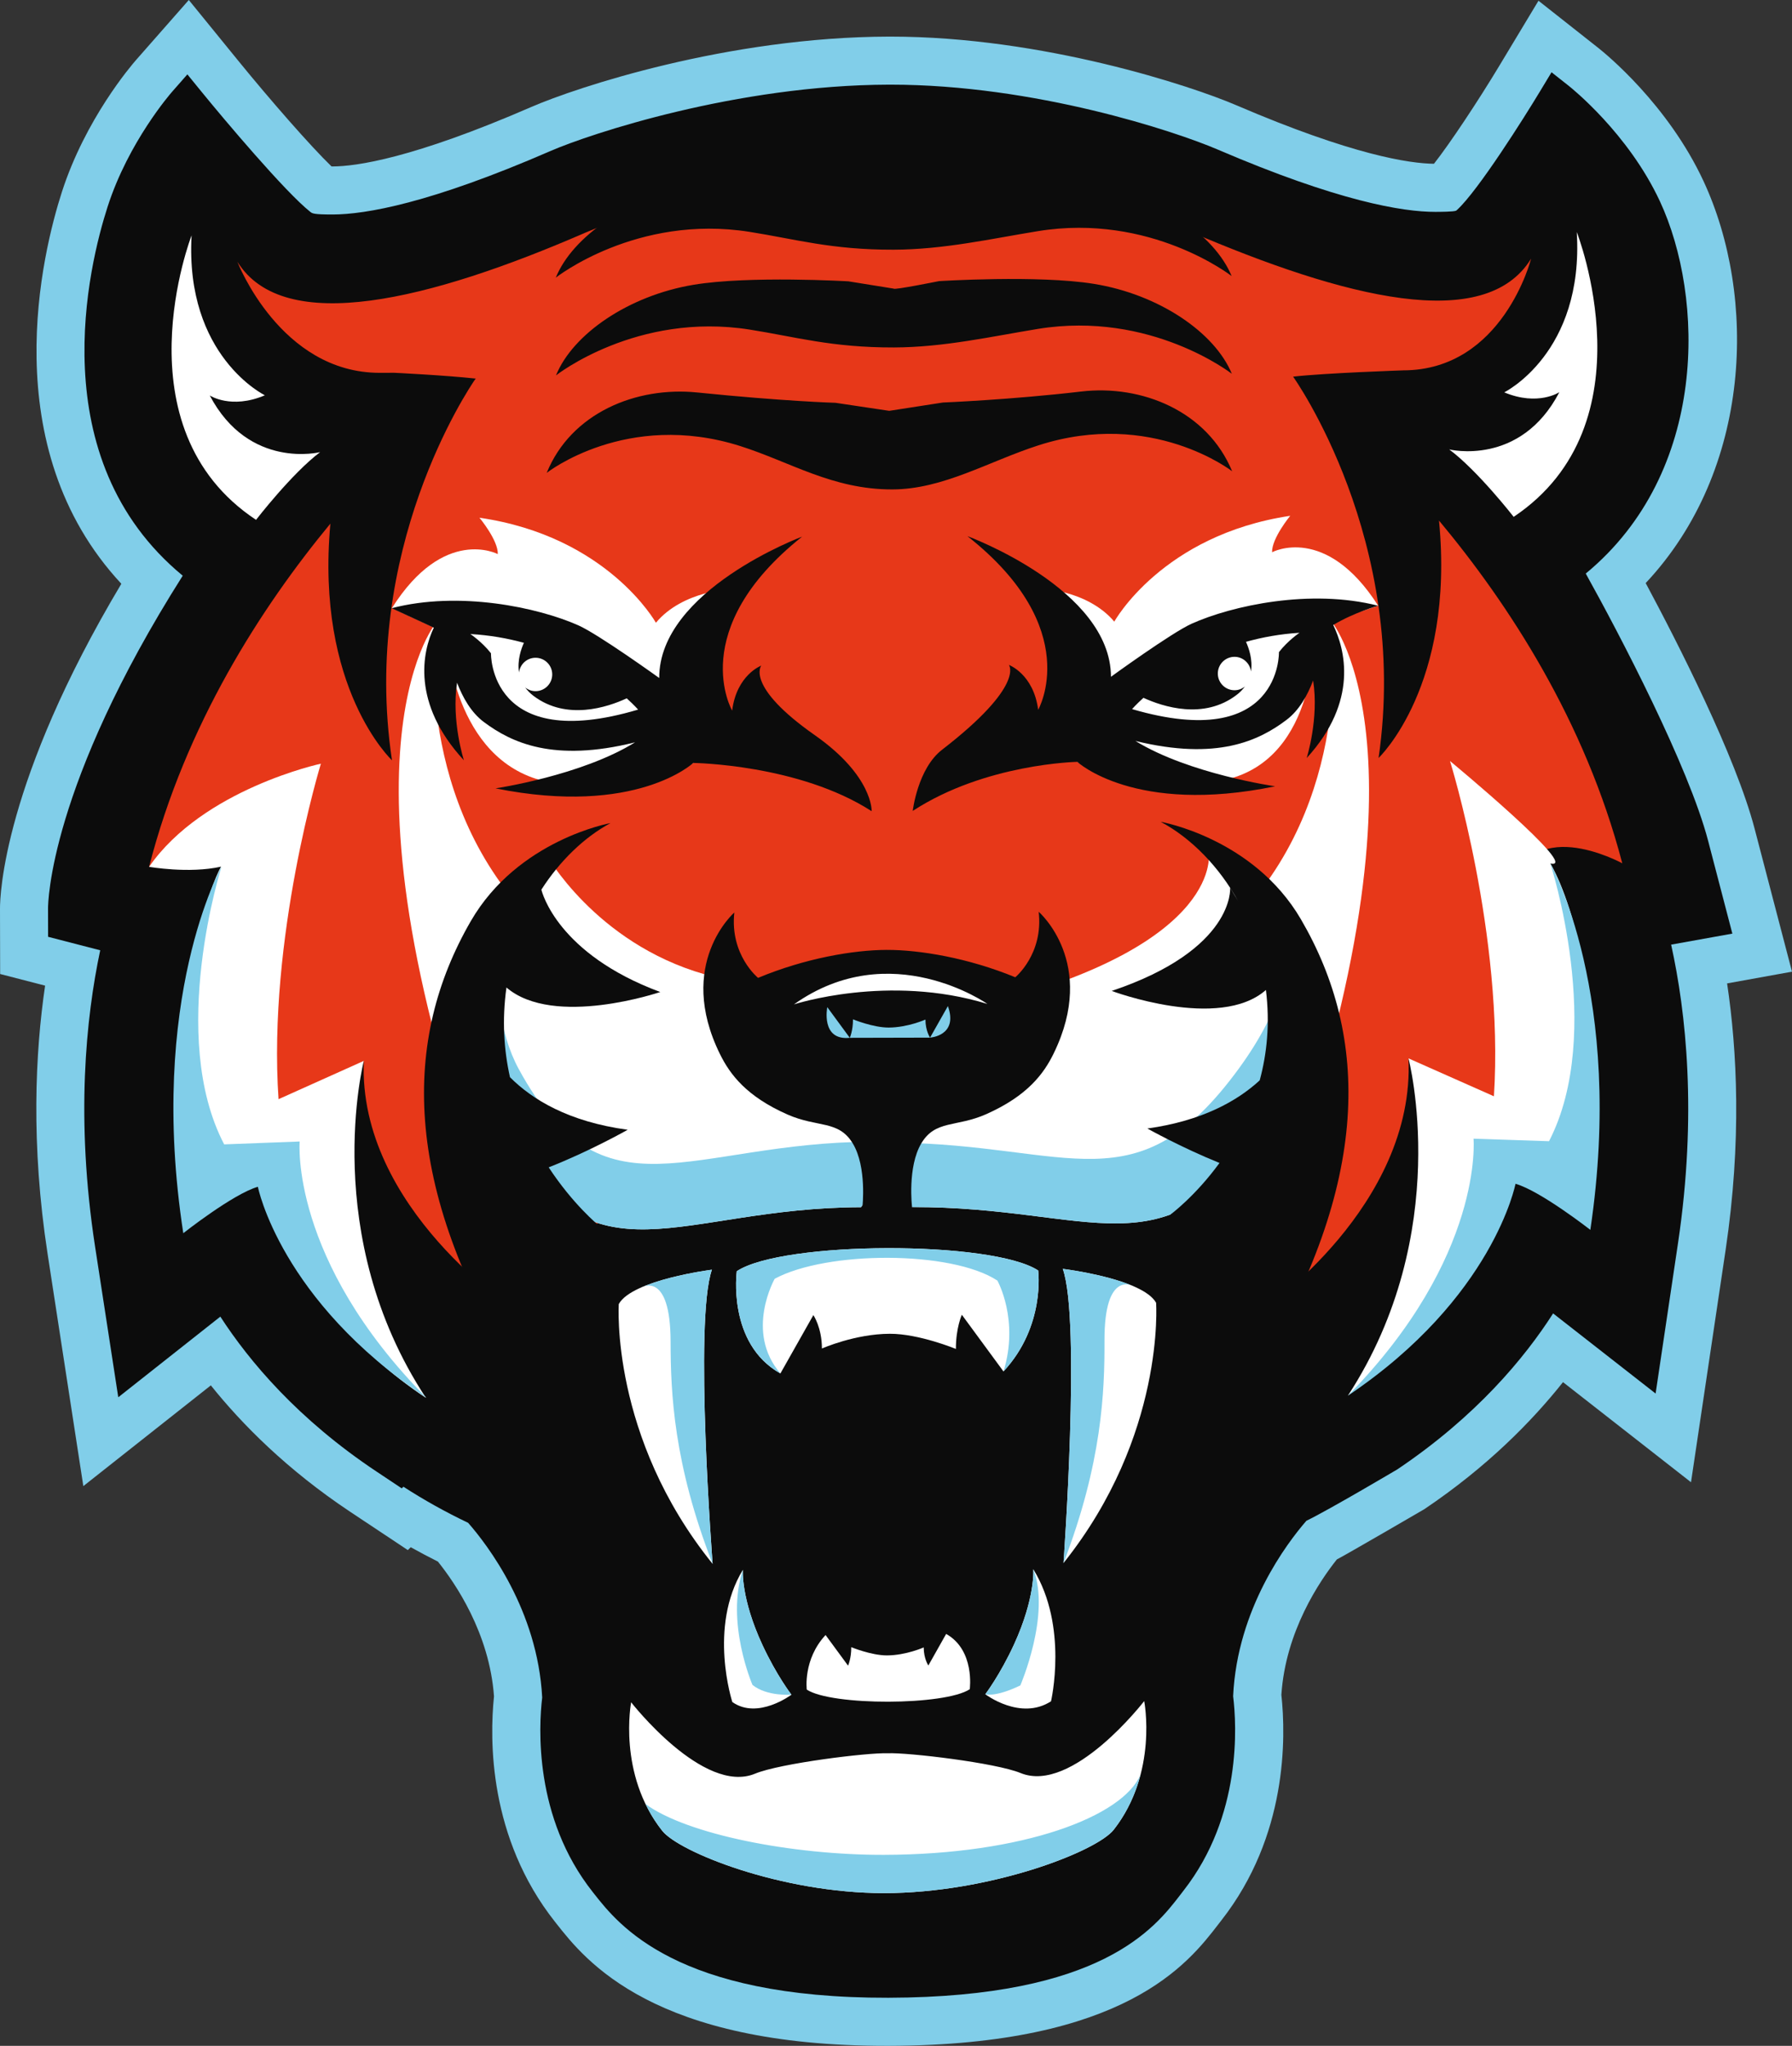 <svg version="1.1" id="图层_1" x="0px" y="0px" width="200px" height="228.223px" viewBox="0 0 200 228.223" enable-background="new 0 0 200 228.223" xml:space="preserve" xmlns="http://www.w3.org/2000/svg" xmlns:xlink="http://www.w3.org/1999/xlink" xmlns:xml="http://www.w3.org/XML/1998/namespace">
  <rect x="0" y="0" width="200" height="228.223" fill="#333333" stroke="none"/>
  <path fill="#81CEE9" d="M99.162,228.223c-26.277,0.063-33.839-9.545-37.068-13.643l-0.152-0.193
	c-7.425-9.385-7.305-20.369-6.808-25.15c-0.506-7.061-4.338-12.646-6.261-15.035c-1.03-0.516-2.043-1.051-3.032-1.604l-0.325,0.322
	l-6.429-4.271c-7.044-4.686-12.077-9.764-15.556-14.104L9.3,165.783l-3.986-25.893c-1.89-12.273-1.374-22.502-0.28-29.938
	l-5.018-1.297L0,101.35c-0.004-1.443,0.367-14.166,13.543-36.227C-0.693,49.844,4.76,28.066,6.914,21.393
	c2.619-8.107,7.709-14.061,8.281-14.711L21.072,0l5.615,6.893C30.121,11.106,34.63,16.276,37,18.565
	c0.041,0,0.081,0.002,0.125,0.002c2.594-0.006,8.926-0.877,22.172-6.633c4.988-2.166,21.881-7.805,39.911-7.85h0.176
	c17.023,0,33.644,5.527,38.611,7.662c13.012,5.582,19.356,6.496,22.047,6.523c1.817-2.309,4.956-7.051,7.259-10.873l4.405-7.313
	l6.705,5.287c0.778,0.619,7.726,6.262,11.712,14.832c5.993,12.879,5.441,32.188-6.452,44.844
	c3.53,6.584,10.038,19.311,12.155,27.395L200,108.395l-7.243,1.309c1.114,7.438,1.646,17.582-0.167,29.742l-3.861,25.904
	l-14.287-11.166c-3.459,4.355-8.467,9.459-15.485,14.176c0,0-8.729,5.082-9.755,5.602c-1.915,2.398-5.729,8.018-6.191,15.104
	c0.516,4.771,0.68,15.74-6.691,25.15l-0.332,0.43C132.617,219.021,125.598,228.158,99.162,228.223z" class="color c1"/>
  <path fill="#0C0C0C" d="M193.343,104.149l-2.704-10.352c-2.173-8.302-9.881-23.039-13.658-29.814
	c13.742-11.336,13.24-30.856,8.281-41.518c-3.529-7.588-9.904-12.67-10.172-12.883l-1.928-1.521l-1.27,2.104
	c-1.783,2.959-6.927,11.112-9.283,13.26c-0.068,0.056-0.094,0.076-0.094,0.076c-0.285,0.131-1.807,0.131-2.305,0.135
	c-3.677,0.008-10.88-1.192-24.33-6.963c-4.688-2.012-20.38-7.229-36.486-7.229h-0.177c-17.032,0.043-33.395,5.498-37.784,7.404
	c-13.424,5.834-20.623,7.07-24.298,7.08c-2.128,0.002-2.28-0.117-2.492-0.283c-2.822-2.23-9.704-10.408-12.116-13.367l-1.615-1.98
	l-1.688,1.92c-0.197,0.224-4.872,5.592-7.208,12.824c-2.094,6.479-7.471,28.104,8.378,41.18
	C5.505,87.707,5.359,100.779,5.362,101.336l0.007,3.168l5.816,1.504c-1.593,7.5-2.765,18.816-0.572,33.068l2.587,16.795
	l11.392-8.996c3.223,4.975,8.658,11.453,17.463,17.305l2.785,1.854l0.185-0.184c2.259,1.461,4.677,2.813,7.222,4.027
	c2.139,2.438,7.754,9.73,8.266,19.49c-0.386,3.224-0.945,13.377,5.635,21.689l0.158,0.201c2.746,3.489,9.178,11.657,32.843,11.6
	c23.8-0.056,29.738-7.781,32.591-11.494l0.355-0.463c6.524-8.332,5.93-18.471,5.532-21.682c0.453-9.789,6.045-17.117,8.177-19.568
	c2.539-1.228,10.16-5.742,10.16-5.742c8.771-5.896,14.178-12.401,17.375-17.391l11.439,8.938l2.505-16.807
	c2.138-14.347,0.896-25.714-0.772-33.271L193.343,104.149z" class="color c2"/>
  <path fill="#E73819" d="M168.73,100.059c1.388-9.756,12.328-3.754,12.328-3.754c-4.148-15.854-12.664-28.902-20.455-38.234
	c1.793,18.428-6.744,26.484-6.744,26.484c3.529-24.283-9.539-42.539-9.539-42.539c3.572-0.406,12.303-0.701,12.303-0.701
	c11.121-0.025,14.259-12.459,14.259-12.459c-5.14,8.348-20.737,4.414-38.223-3.086c-4.417-1.895-19.101-6.424-33.252-6.424
	c-14.649,0.004-29.463,4.604-34.025,6.586c-17.446,7.584-33.71,11.59-38.89,3.268c0,0,4.786,12.412,15.906,12.391
	c0.158,0,1.588-0.006,1.588-0.006s5.555,0.264,9.131,0.65c0,0-0.029,0.021-0.073,0.059c-0.767,1.105-12.827,19.025-9.295,42.521
	c0,0-8.566-8.002-6.876-26.402c-7.735,9.363-16.168,22.438-20.235,38.287c0,0,7.349-2.352,10.919-3.152
	c0,0-7.897,8.742-3.865,34.926c0,0,5.41,0.783,8.188-0.018c0,0,0.367,21.789,26.24,33.238c0,0,3.199-8.74,9.941-10.74l30.833-35.6
	l31,35.449c6.752,1.971,9.991,10.695,9.991,10.695c25.82-11.572,26.183-33.367,26.183-33.367c2.779,0.789,10.349,2.025,10.349,2.025
	C173.82,104.799,168.73,100.059,168.73,100.059z M156.42,41.314C156.335,41.314,156.291,41.314,156.42,41.314L156.42,41.314z" class="color c3"/>
  <path fill="#FFFFFF" d="M48.633,69.523c0,0-2.678,18.539,9.961,32.324l-2.412,37.074C35.453,85.193,48.633,69.523,48.633,69.523z" class="color c4"/>
  <path fill="#FFFFFF" d="M81.715,65.703c0,0-5.475,0.141-8.512,3.766c0,0-5.378-9.639-19.691-11.713c0,0,2.098,2.521,2.045,4.057
	c0,0-6.002-3.18-11.816,6.023l6.058,2.803c0,0,0.45,13.188,10.046,16.248c9.594,3.063,17.563-1.793,17.563-1.793
	S76.232,71.002,81.715,65.703z" class="color c4"/>
  <path fill="#0C0C0C" d="M71.094,172.965c0,0,1.568-1.299-17-11.264c-28.541-15.314-13.49-43.355-13.49-43.355
	c-0.671,16.459,17.056,27.965,17.056,27.965s9.622-13.623,18.688-15.006c9.068-1.389,12.391,5.799,12.391,5.799L71.094,172.965z" class="color c2"/>
  <path fill="#FFFFFF" d="M97.551,126.473c2.227,3.73-1.461,8.197-1.461,8.197c-20.391,0.049-29.973,9.23-39.428-8.102
	c-5.385-9.871-1.224-29.588,4.229-31.354c0,0,5.492,9.949,17.713,13.463C88.822,111.613,91.939,117.074,97.551,126.473z" class="color c4"/>
  <path fill="#81CEE9" d="M97.324,127.365c-20.392,0.047-29.973,9.23-39.426-8.102c-2.203-4.041-2.809-9.729-2.381-15.158
	c-1.875,7.018-2.096,16.521,1.145,22.463c9.455,17.332,19.037,8.148,39.428,8.102c0,0,3.448-4.195,1.633-7.852
	C97.489,127.16,97.324,127.365,97.324,127.365z" class="color c1"/>
  <path fill="#0C0C0C" d="M56.917,120.167c-0.671-2.998-0.905-6.348-0.393-10.007c5.299,4.538,17.165,0.504,17.165,0.504
	c-11.44-4.244-13.192-11.106-13.267-11.421c2.036-3.173,4.745-5.826,7.715-7.424c0,0-10.334,1.844-15.594,10.939
	c-7.602,13.146-7.742,29.455,5.213,50.504l9.014-16.604c0,0-2.814-2.293-5.533-6.436c4.584-1.794,8.82-4.192,8.82-4.192
	C63.435,125.137,59.379,122.638,56.917,120.167z" class="color c2"/>
  <path fill="#FFFFFF" d="M35.729,50.436c0,0-7.933,2.002-12.319-6.32c0,0,2.385,1.58,6.152-0.02c0,0-8.941-4.342-8.179-17.84
	c0,0-8.335,21.453,7.193,31.736C28.577,57.992,32.56,52.823,35.729,50.436z" class="color c4"/>
  <path fill="#FFFFFF" d="M16.638,96.698c6.032-8.691,19.175-11.506,19.175-11.506s-5.959,19.436-4.726,37.426l9.517-4.271
	c0,0-5.011,19.447,6.934,37.592c-16.308-10.848-17.814-25.547-17.814-25.547c-2.777,0.799-7.324,3.178-7.324,3.178
	c-4.03-26.184,2.271-36.891,2.271-36.891C21.098,97.48,16.638,96.698,16.638,96.698z" class="color c4"/>
  <path fill="#FFFFFF" d="M148.575,69.283c0,0,2.766,18.527-9.808,32.375l2.588,37.063C161.829,84.893,148.575,69.283,148.575,69.283z
	" class="color c4"/>
  <path fill="#FFFFFF" d="M115.832,65.623c0,0,5.477,0.113,8.531,3.723c0,0,5.33-9.664,19.636-11.807c0,0-2.084,2.529-2.024,4.064
	c0,0,5.987-3.205,11.842,5.971l-7.119,2.32c0,0,0.688,13.695-8.891,16.805c-9.58,3.106-17.572-1.707-17.572-1.707
	S121.342,70.895,115.832,65.623z" class="color c4"/>
  <path fill="#0C0C0C" d="M127.66,172.83c0,0,0.428,1.738,16.943-11.346c28.313-22.426,12.594-43.418,12.594-43.418
	c0.75,16.453-16.231,28.041-16.231,28.041s-9.687-13.57-18.762-14.916c-9.073-1.342-12.362,5.861-12.362,5.861L127.66,172.83z" class="color c2"/>
  <path fill="#FFFFFF" d="M100.288,126.469c-2.208,3.738,1.499,8.188,1.499,8.188c20.391-0.051,27.752,7.662,39.389-8.287
	c15.625-21.42-6.281-31.33-6.281-31.33s1.957,10.135-24.474,16.955C100.125,114.65,105.854,117.041,100.288,126.469z" class="color c4"/>
  <path fill="#81CEE9" d="M143.764,102.482c0.61,4.484-0.619,10.029-5.478,16.689c-11.45,15.699-18.771,8.48-38.436,8.295
	c-1.133,3.486,1.937,7.188,1.937,7.188c20.391-0.049,27.752,7.664,39.389-8.285C149.083,115.525,147.376,107.635,143.764,102.482z" class="color c1"/>
  <path fill="#0C0C0C" d="M115.927,101.713c0.538,4.736-2.616,7.305-2.616,7.305c-5.271-2.168-10.688-3.063-14.358-3.053
	c-3.672,0.01-9.086,0.926-14.346,3.121c0,0-3.165-2.553-2.651-7.293c0,0-6.564,5.73-1.601,15.799c1.12,2.273,2.968,4.732,7.565,6.75
	c3.342,1.469,5.676,0.59,7.26,3.221c1.588,2.629,1.072,7.107,1.072,7.107l2.769-0.006l2.769-0.008c0,0-0.537-4.477,1.036-7.111
	c1.571-2.636,3.907-1.773,7.243-3.254c4.592-2.041,6.428-4.508,7.535-6.787C122.52,107.412,115.927,101.713,115.927,101.713z" class="color c2"/>
  <path fill="#FFFFFF" d="M88.609,112.045c0,0,10.523-3.449,21.589-0.051C110.198,111.994,99.385,104.383,88.609,112.045z" class="color c4"/>
  <path fill="#0C0C0C" d="M145.184,102.537c-5.304-9.072-15.648-10.863-15.648-10.863c3.427,1.822,6.531,5.029,8.641,8.836
	c-0.527-0.884-0.886-1.465-0.886-1.465s0.563,6.865-13.215,11.498c0,0,11.978,4.497,17.21-0.106c0.46,3.74,0.113,7.113-0.693,10.081
	c-2.494,2.295-6.414,4.518-12.539,5.373c0,0,3.771,2.114,8.051,3.842c-2.729,3.743-5.47,5.753-5.47,5.753l9.576,17.582
	C153.066,131.957,152.846,115.65,145.184,102.537z" class="color c2"/>
  <path fill="#FFFFFF" d="M118.613,141.547c0,0,8.886,1.076,10.416,3.781c0,0,1.05,14.801-10.336,29.037
	C118.693,174.365,120.66,147.295,118.613,141.547z" class="color c4"/>
  <path fill="#FFFFFF" d="M115.322,175.049c3.934,6.381,1.979,14.738,1.979,14.738c-3.412,2.199-7.336-0.787-7.336-0.787
	s1.646-2.156,3.215-5.57C115.57,178.209,115.322,175.049,115.322,175.049z" class="color c4"/>
  <path fill="#FFFFFF" d="M79.454,141.641c0,0-8.88,1.119-10.394,3.83c0,0-0.98,14.807,10.474,28.988
	C79.534,174.459,77.439,147.396,79.454,141.641z" class="color c4"/>
  <path fill="#FFFFFF" d="M82.908,175.127c-3.902,6.396-1.174,14.744-1.174,14.744c2.847,2,6.596-0.82,6.596-0.82
	s-1.66-2.148-3.24-5.555C82.67,178.285,82.908,175.127,82.908,175.127z" class="color c4"/>
  <g>
    <path fill="#0C0C0C" d="M120.674,43.676c-7.857,0.92-15.439,1.227-15.439,1.227l-5.989,0.928l-5.995-0.896
		c0,0-5.695-0.162-15.443-1.153c-6.783-0.688-14.063,2.265-16.791,8.97c0,0,8.903-7.016,21.594-2.994
		c5.59,1.771,10.299,4.854,16.982,4.84c5.672-0.014,10.729-3.123,16.311-4.92c12.67-4.082,21.611,2.893,21.611,2.893
		C134.748,45.875,127.443,42.881,120.674,43.676z" class="color c2"/>
    <path fill="#0C0C0C" d="M122.082,31.666c-6.243-1.01-17.282-0.305-17.282-0.305s-5.064,1.021-5.055,0.836l-5.059-0.813
		c0,0-11.042-0.652-17.28,0.385c-7.249,1.207-13.475,5.488-15.352,10.107c0,0,9.002-7.099,21.604-5.111
		c5.149,0.813,9.166,2.012,16.103,1.996c5.588-0.014,10.948-1.236,16.094-2.072c12.592-2.047,21.627,5.01,21.627,5.01
		C135.584,37.09,129.338,32.836,122.082,31.666z" class="color c2"/>
    <path fill="#0C0C0C" d="M122.057,20.76c-6.242-1.008-17.285-1.664-17.285-1.664l-10.112,0.023c0,0-11.04,0.711-17.276,1.748
		c-7.249,1.205-13.475,5.486-15.353,10.105c0,0,9.001-7.1,21.604-5.111c5.149,0.813,9.166,2.014,16.102,1.994
		c5.589-0.014,10.95-1.234,16.094-2.068c12.592-2.053,21.628,5.01,21.628,5.01C135.557,26.186,129.313,21.93,122.057,20.76z" class="color c2"/>
  </g>
  <path fill="#FFFFFF" d="M161.744,50.135c0,0,7.945,1.963,12.291-6.385c0,0-2.378,1.594-6.153,0.018c0,0,8.923-4.387,8.097-17.881
	c0,0,8.437,21.414-7.043,31.771C168.936,57.656,164.927,52.508,161.744,50.135z" class="color c4"/>
  <path fill="#FFFFFF" d="M115.87,141.729c-5.126-3.363-28.529-3.309-33.64,0.08c0,0-1.105,8.063,4.868,11.406l3.679-6.51
	c0,0,0.95,1.379,0.956,3.729c0,0,3.677-1.637,7.583-1.645c3.237-0.012,7.368,1.691,7.368,1.691
	c-0.006-2.352,0.664-3.814,0.664-3.814l4.646,6.324C116.697,147.939,115.87,141.729,115.87,141.729z" class="color c4"/>
  <path fill="#FFFFFF" d="M90.043,188.484c2.772,1.82,15.426,1.789,18.189-0.045c0,0,0.598-4.357-2.635-6.168l-1.986,3.521
	c0,0-0.514-0.746-0.519-2.016c0,0-1.987,0.887-4.1,0.891c-1.751,0.006-3.984-0.918-3.984-0.918c0.004,1.271-0.358,2.063-0.358,2.063
	l-2.511-3.418C89.6,185.125,90.043,188.484,90.043,188.484z" class="color c4"/>
  <path fill="#FFFFFF" d="M161.829,84.893c0,0,6.051,19.402,4.903,37.402l-9.535-4.229c0,0,5.104,19.424-6.758,37.623
	c14.561-11.828,15.703-25.635,15.703-25.635c2.78,0.787,10.351,4.139,10.351,4.139c3.903-26.203-3.466-37.869-3.466-37.869
	C176.602,97.109,161.829,84.893,161.829,84.893z" class="color c4"/>
  <path fill="#81CEE9" d="M172.882,127.307l-8.425-0.281c0,0,1.193,13.146-14.018,28.666c16.259-10.924,18.703-23.635,18.703-23.635
	c2.78,0.787,8.351,5.14,8.351,5.14c3.903-26.204-4.466-40.87-4.466-40.87S179.169,115.16,172.882,127.307z" class="color c1"/>
  <path fill="#81CEE9" d="M25.02,127.66l8.425-0.32c0,0-1.134,13.152,14.15,28.598c-16.31-10.848-18.815-23.547-18.815-23.547
	c-2.776,0.799-8.324,5.178-8.324,5.178c-4.03-26.184,4.271-40.891,4.271-40.891S18.674,115.543,25.02,127.66z" class="color c1"/>
  <path fill="#FFFFFF" d="M127.7,189.764c0,0-8.017,10.395-13.798,8.025c-2.784-1.141-12.563-2.303-14.818-2.205
	c-2.255-0.086-12.029,1.123-14.808,2.275c-5.772,2.396-13.835-7.961-13.835-7.961s-1.545,7.998,3.471,14.334
	c1.869,2.363,13.243,6.947,24.737,6.953c11.808,0.002,23.74-4.635,25.647-7.068C129.282,197.754,127.7,189.764,127.7,189.764z" class="color c4"/>
  <g>
    <path fill="#81CEE9" d="M118.613,141.547c0,0,4.744,0.574,7.895,1.938c0,0-3.266-1.949-3.24,6.072
		c0.018,5.666-0.259,13.588-4.572,24.809C118.693,174.365,120.66,147.295,118.613,141.547z" class="color c1"/>
    <path fill="#81CEE9" d="M115.322,175.049c1.977,5.037-1.444,12.967-1.444,12.967c-2.844,1.365-3.911,0.984-3.911,0.984
		s1.646-2.156,3.213-5.57C115.57,178.209,115.322,175.049,115.322,175.049z" class="color c1"/>
    <path fill="#81CEE9" d="M82.908,175.127c-1.953,5.848,1.073,12.832,1.073,12.832c1.621,1.313,4.349,1.092,4.349,1.092
		s-1.66-2.148-3.24-5.555C82.67,178.285,82.908,175.127,82.908,175.127z" class="color c1"/>
    <path fill="#81CEE9" d="M79.454,141.641c0,0-4.737,0.6-7.882,1.979c0,0,3.258-1.969,3.271,6.053
		c0.008,5.666,0.321,13.59,4.691,24.787C79.534,174.459,77.439,147.396,79.454,141.641z" class="color c1"/>
    <path fill="#81CEE9" d="M115.87,141.729c-5.126-3.363-28.529-3.309-33.64,0.08c0,0-1.105,8.063,4.868,11.406
		c-4.001-4.646-0.636-10.563-0.636-10.563c5.814-3.137,19.724-3.162,24.851,0.201c0,0,2.47,4.375,0.683,10.137
		C116.697,147.939,115.87,141.729,115.87,141.729z" class="color c1"/>
    <path fill="#81CEE9" d="M98.651,206.916c-10.212,0.025-21.941-2.26-26.605-5.666c0.488,1.012,1.101,2.02,1.866,2.982
		c1.869,2.363,13.243,6.947,24.737,6.953c11.808,0.002,23.74-4.635,25.647-7.068c1.563-1.994,2.479-4.146,3.002-6.162
		C125.32,202.646,114.188,206.881,98.651,206.916z" class="color c1"/>
  </g>
  <path fill="#0C0C0C" d="M153.816,67.574c-7.541-1.93-16.299-0.025-20.823,2.006c-2.242,1.008-9.001,5.918-9.001,5.918
	c-0.025-9.813-16.021-15.688-16.021-15.688c13.096,10.314,7.896,19.369,7.896,19.369c-0.52-3.994-3.27-5.008-3.27-5.008
	s1.85,2.283-7.459,9.469c-2.726,2.104-3.271,6.822-3.271,6.822c8.104-5.287,18.367-5.473,18.367-5.473s6.396,5.963,22.082,2.727
	c0,0-9.586-1.367-15.594-5.059c9.11,2.223,13.797-0.031,16.864-2.352c1.401-1.057,2.34-2.725,2.968-4.393
	c0.676,4.25-0.719,8.652-0.719,8.652c5.846-6.387,4.248-12.184,2.964-14.846C151.184,68.295,153.816,67.574,153.816,67.574z
	 M142.74,72.746c0,0,0.289,11.236-16.393,6.359c0,0,0.432-0.502,1.269-1.26c2.168,0.99,6.724,2.48,10.396-0.322
	c0.391-0.293,0.691-0.611,0.93-0.945c-0.316,0.258-0.717,0.42-1.159,0.42c-1.027,0.004-1.863-0.83-1.865-1.857
	c-0.003-1.031,0.829-1.865,1.856-1.871c0.953,0,1.731,0.715,1.845,1.641c0.212-1.359-0.257-2.652-0.558-3.313
	c1.813-0.506,3.801-0.875,5.974-1.008C145.033,70.59,143.743,71.453,142.74,72.746z" class="color c2"/>
  <path fill="#0C0C0C" d="M90.948,82.018c-7.81-5.473-5.988-7.766-5.988-7.766s-2.746,1.029-3.247,5.021c0,0-5.24-9.025,7.805-19.406
	c0,0-15.97,5.951-15.945,15.766c0,0-6.783-4.881-9.032-5.877c-4.532-2.008-13.302-3.871-20.833-1.908c0,0,2.35,1.08,4.708,2.172
	c-1.272,2.666-2.522,8.434,3.357,14.791c0,0-1.417-4.396-0.762-8.652c0.635,1.666,1.581,3.332,2.988,4.383
	c3.081,2.301,7.775,4.535,16.876,2.268c-5.99,3.719-15.57,5.135-15.57,5.135c15.701,3.158,22.068-2.836,22.068-2.836
	s11.784,0.139,19.911,5.385C97.284,90.488,97.447,86.574,90.948,82.018z M54.795,72.875c-1.008-1.287-2.303-2.146-2.303-2.146
	c2.172,0.123,4.164,0.482,5.979,0.98c-0.298,0.658-0.761,1.955-0.543,3.309c0.11-0.922,0.885-1.639,1.838-1.641
	c1.027-0.004,1.865,0.828,1.867,1.855c0.002,1.029-0.83,1.867-1.858,1.869c-0.44,0-0.841-0.154-1.159-0.412
	c0.236,0.33,0.541,0.646,0.93,0.941c3.689,2.781,8.236,1.272,10.4,0.271c0.839,0.756,1.272,1.258,1.272,1.258
	C54.559,84.113,54.795,72.875,54.795,72.875z" class="color c2"/>
  <path fill="#81CEE9" d="M103.287,113.736c0,0-1.99,0.889-4.101,0.893c-1.752,0.004-3.986-0.918-3.986-0.918
	c0.005,1.271-0.358,2.063-0.358,2.063l8.96-0.021C103.802,115.75,103.289,115.006,103.287,113.736z M94.842,115.771l-2.511-3.418
	C92.331,112.354,91.573,116.117,94.842,115.771z M105.792,112.232l-1.99,3.52C103.802,115.75,106.982,115.555,105.792,112.232z" class="color c1"/>
</svg>
